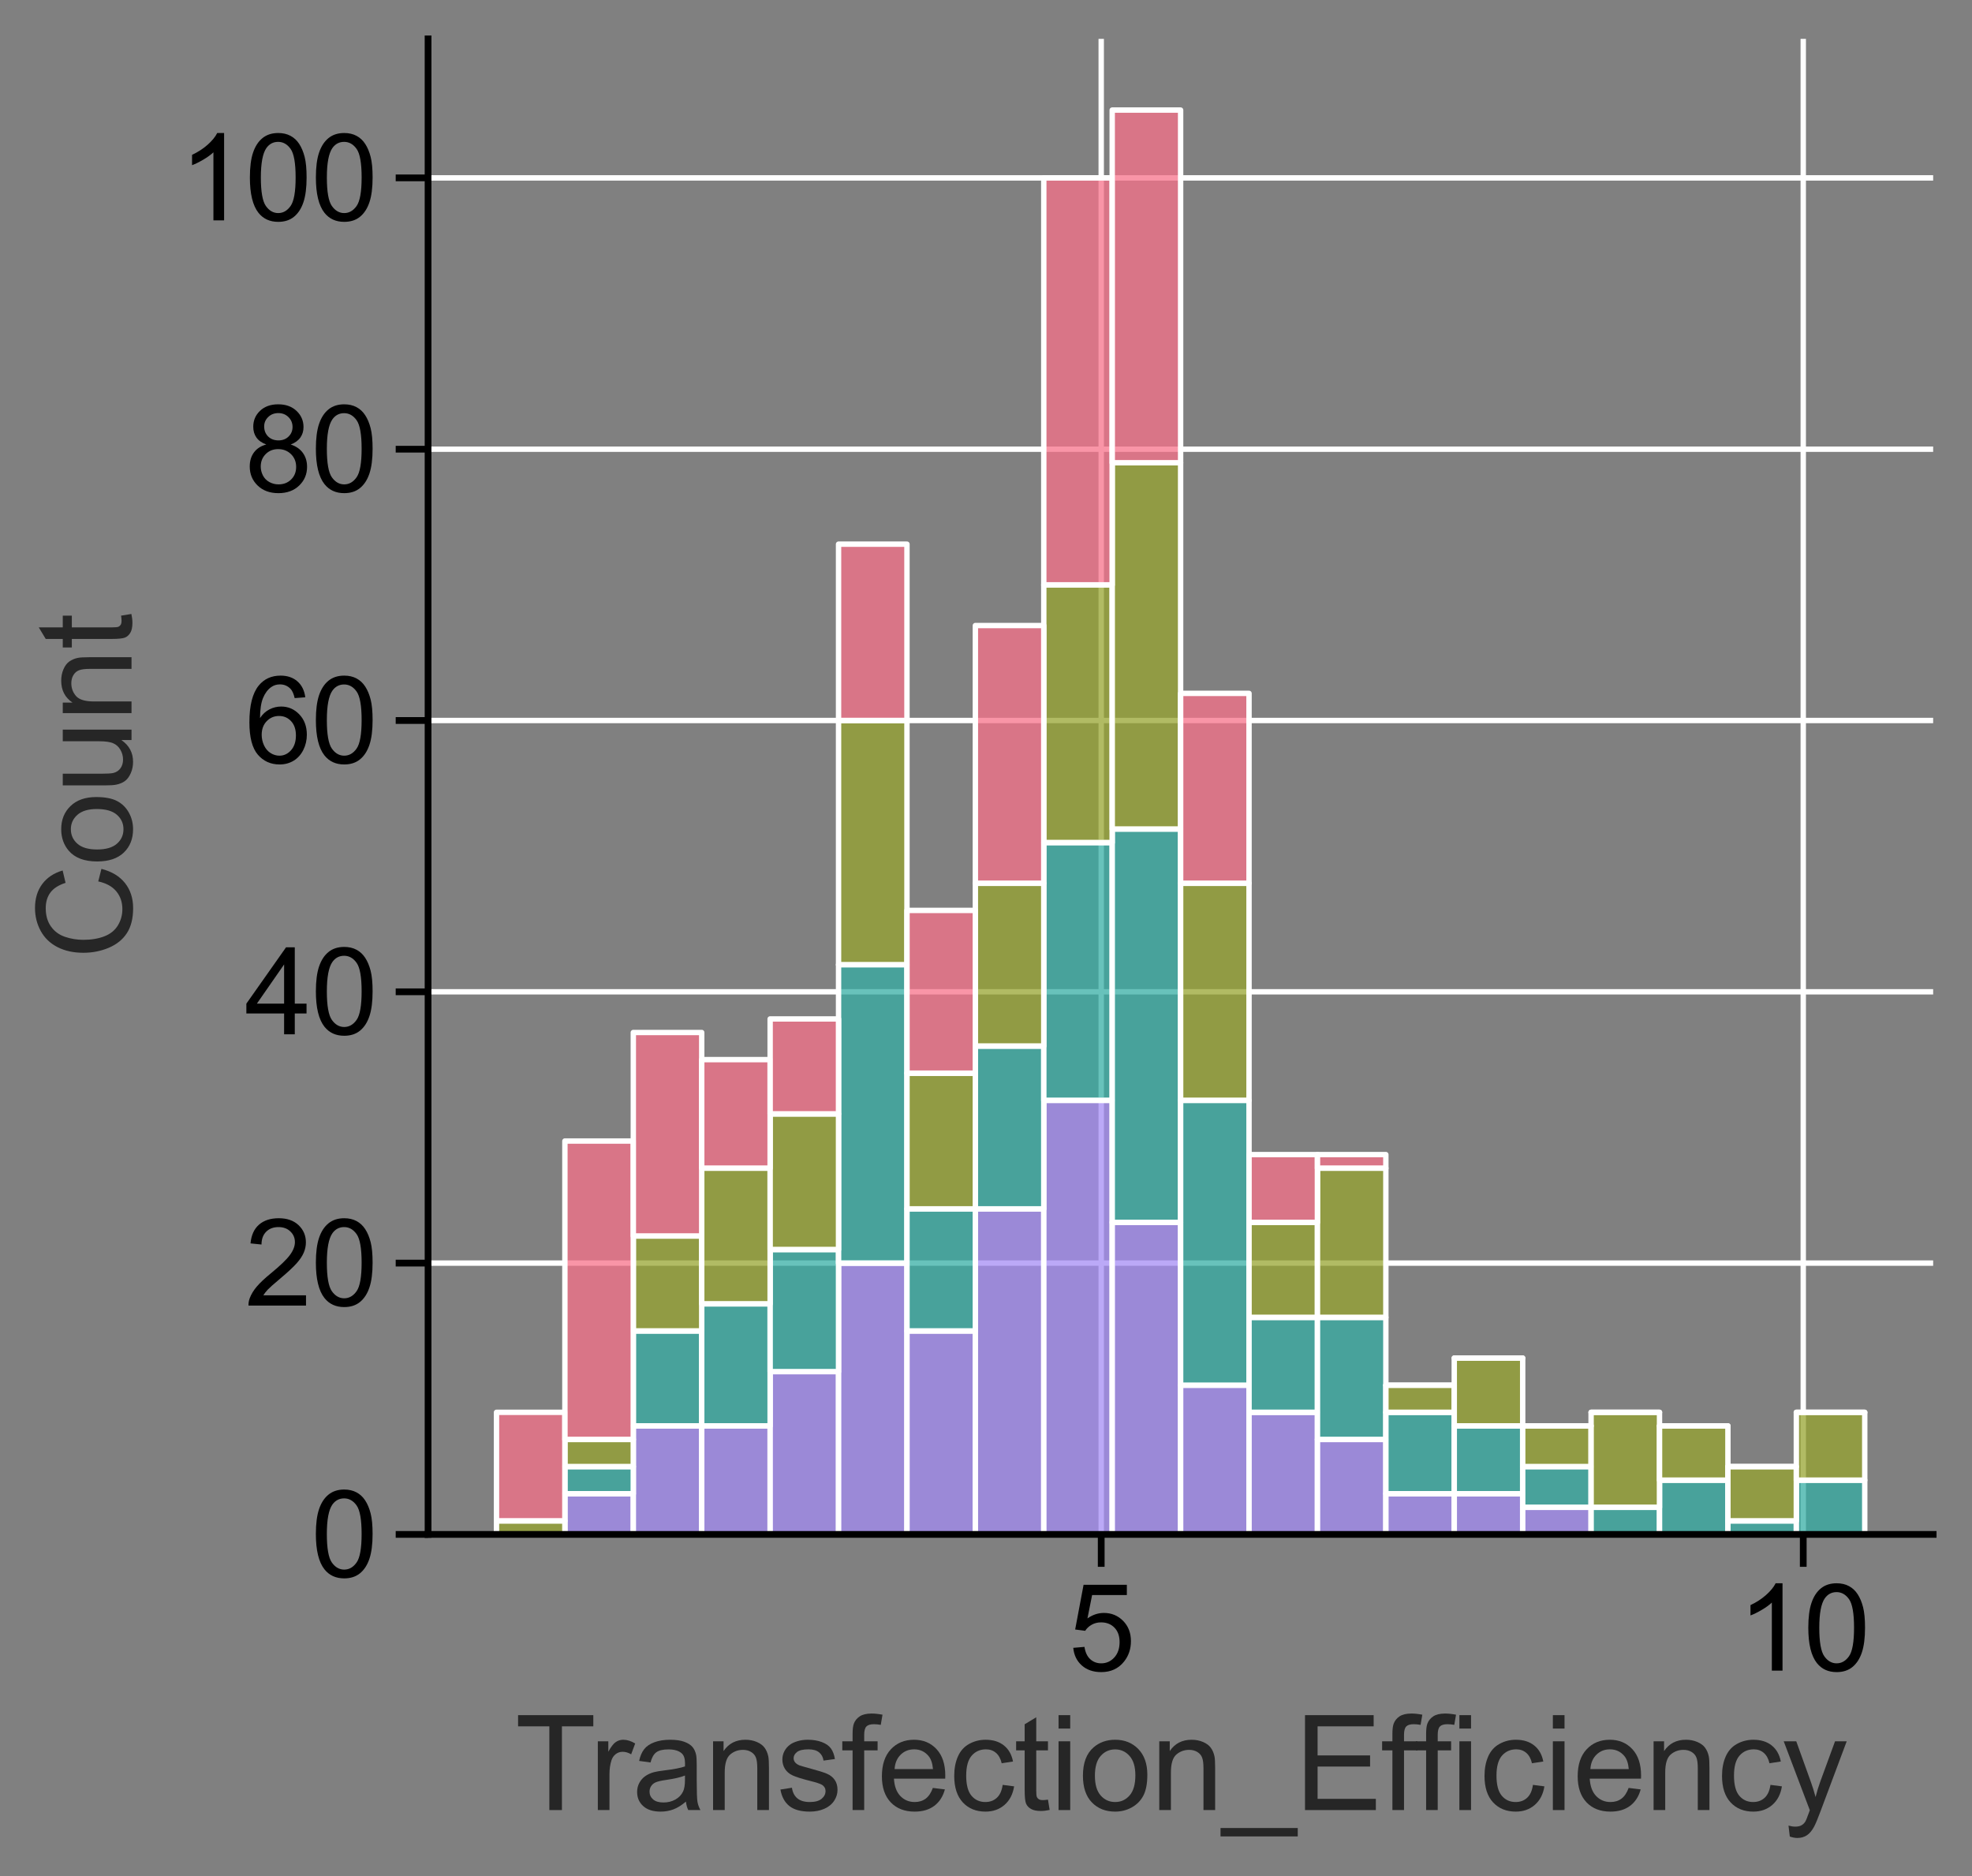 <?xml version="1.0" encoding="utf-8" standalone="no"?>
<!DOCTYPE svg PUBLIC "-//W3C//DTD SVG 1.1//EN"
  "http://www.w3.org/Graphics/SVG/1.1/DTD/svg11.dtd">
<svg xmlns:xlink="http://www.w3.org/1999/xlink" width="365.551pt" height="347.742pt" viewBox="0 0 365.551 347.742" xmlns="http://www.w3.org/2000/svg" version="1.1">
 <rect x="0" y="0" width="365.551" height="347.742" fill="#808080" stroke="none"/>
 <defs>
  <style type="text/css">*{stroke-linejoin: round; stroke-linecap: butt}</style>
 </defs>
 <g id="figure_1">
  <g id="patch_1">
   <path d="M 0 347.742 
L 365.551 347.742 
L 365.551 0 
L 0 0 
L 0 347.742 
z
" style="fill: none"/>
  </g>
  <g id="axes_1">
   <g id="patch_2">
    <path d="M 79.351 284.4 
L 358.351 284.4 
L 358.351 7.2 
L 79.351 7.2 
L 79.351 284.4 
z
" style="fill: none"/>
   </g>
   <g id="matplotlib.axis_1">
    <g id="xtick_1">
     <g id="line2d_1">
      <path d="M 204.132 284.4 
L 204.132 7.2 
" clip-path="url(#pc5850b7f59)" style="fill: none; stroke: #ffffff; stroke-linecap: round"/>
     </g>
     <g id="line2d_2">
      <defs>
       <path id="m5c4a500597" d="M 0 0 
L 0 6 
" style="stroke: #000000; stroke-width: 1.25"/>
      </defs>
      <g>
       <use xlink:href="#m5c4a500597" x="204.132" y="284.4" style="stroke: #000000; stroke-width: 1.25"/>
      </g>
     </g>
     <g id="text_1">
      <!-- 5 -->
      <g transform="translate(198.015 309.647) scale(0.22 -0.22)">
       <defs>
        <path id="ArialMT-35" d="M 266 1200 
L 856 1250 
Q 922 819 1161 601 
Q 1400 384 1738 384 
Q 2144 384 2425 690 
Q 2706 997 2706 1503 
Q 2706 1984 2436 2262 
Q 2166 2541 1728 2541 
Q 1456 2541 1237 2417 
Q 1019 2294 894 2097 
L 366 2166 
L 809 4519 
L 3088 4519 
L 3088 3981 
L 1259 3981 
L 1013 2750 
Q 1425 3038 1878 3038 
Q 2478 3038 2890 2622 
Q 3303 2206 3303 1553 
Q 3303 931 2941 478 
Q 2500 -78 1738 -78 
Q 1113 -78 717 272 
Q 322 622 266 1200 
z
" transform="scale(0.016)"/>
       </defs>
       <use xlink:href="#ArialMT-35"/>
      </g>
     </g>
    </g>
    <g id="xtick_2">
     <g id="line2d_3">
      <path d="M 334.269 284.4 
L 334.269 7.2 
" clip-path="url(#pc5850b7f59)" style="fill: none; stroke: #ffffff; stroke-linecap: round"/>
     </g>
     <g id="line2d_4">
      <g>
       <use xlink:href="#m5c4a500597" x="334.269" y="284.4" style="stroke: #000000; stroke-width: 1.25"/>
      </g>
     </g>
     <g id="text_2">
      <!-- 10 -->
      <g transform="translate(322.035 309.647) scale(0.22 -0.22)">
       <defs>
        <path id="ArialMT-31" d="M 2384 0 
L 1822 0 
L 1822 3584 
Q 1619 3391 1289 3197 
Q 959 3003 697 2906 
L 697 3450 
Q 1169 3672 1522 3987 
Q 1875 4303 2022 4600 
L 2384 4600 
L 2384 0 
z
" transform="scale(0.016)"/>
        <path id="ArialMT-30" d="M 266 2259 
Q 266 3072 433 3567 
Q 600 4063 929 4331 
Q 1259 4600 1759 4600 
Q 2128 4600 2406 4451 
Q 2684 4303 2865 4023 
Q 3047 3744 3150 3342 
Q 3253 2941 3253 2259 
Q 3253 1453 3087 958 
Q 2922 463 2592 192 
Q 2263 -78 1759 -78 
Q 1097 -78 719 397 
Q 266 969 266 2259 
z
M 844 2259 
Q 844 1131 1108 757 
Q 1372 384 1759 384 
Q 2147 384 2411 759 
Q 2675 1134 2675 2259 
Q 2675 3391 2411 3762 
Q 2147 4134 1753 4134 
Q 1366 4134 1134 3806 
Q 844 3388 844 2259 
z
" transform="scale(0.016)"/>
       </defs>
       <use xlink:href="#ArialMT-31"/>
       <use xlink:href="#ArialMT-30" x="55.615"/>
      </g>
     </g>
    </g>
    <g id="text_3">
     <!-- Transfection_Efficiency -->
     <g style="fill: #262626" transform="translate(95.463 335.491) scale(0.24 -0.24)">
      <defs>
       <path id="ArialMT-54" d="M 1659 0 
L 1659 4041 
L 150 4041 
L 150 4581 
L 3781 4581 
L 3781 4041 
L 2266 4041 
L 2266 0 
L 1659 0 
z
" transform="scale(0.016)"/>
       <path id="ArialMT-72" d="M 416 0 
L 416 3319 
L 922 3319 
L 922 2816 
Q 1116 3169 1280 3281 
Q 1444 3394 1641 3394 
Q 1925 3394 2219 3213 
L 2025 2691 
Q 1819 2813 1613 2813 
Q 1428 2813 1281 2702 
Q 1134 2591 1072 2394 
Q 978 2094 978 1738 
L 978 0 
L 416 0 
z
" transform="scale(0.016)"/>
       <path id="ArialMT-61" d="M 2588 409 
Q 2275 144 1986 34 
Q 1697 -75 1366 -75 
Q 819 -75 525 192 
Q 231 459 231 875 
Q 231 1119 342 1320 
Q 453 1522 633 1644 
Q 813 1766 1038 1828 
Q 1203 1872 1538 1913 
Q 2219 1994 2541 2106 
Q 2544 2222 2544 2253 
Q 2544 2597 2384 2738 
Q 2169 2928 1744 2928 
Q 1347 2928 1158 2789 
Q 969 2650 878 2297 
L 328 2372 
Q 403 2725 575 2942 
Q 747 3159 1072 3276 
Q 1397 3394 1825 3394 
Q 2250 3394 2515 3294 
Q 2781 3194 2906 3042 
Q 3031 2891 3081 2659 
Q 3109 2516 3109 2141 
L 3109 1391 
Q 3109 606 3145 398 
Q 3181 191 3288 0 
L 2700 0 
Q 2613 175 2588 409 
z
M 2541 1666 
Q 2234 1541 1622 1453 
Q 1275 1403 1131 1340 
Q 988 1278 909 1158 
Q 831 1038 831 891 
Q 831 666 1001 516 
Q 1172 366 1500 366 
Q 1825 366 2078 508 
Q 2331 650 2450 897 
Q 2541 1088 2541 1459 
L 2541 1666 
z
" transform="scale(0.016)"/>
       <path id="ArialMT-6e" d="M 422 0 
L 422 3319 
L 928 3319 
L 928 2847 
Q 1294 3394 1984 3394 
Q 2284 3394 2536 3286 
Q 2788 3178 2913 3003 
Q 3038 2828 3088 2588 
Q 3119 2431 3119 2041 
L 3119 0 
L 2556 0 
L 2556 2019 
Q 2556 2363 2490 2533 
Q 2425 2703 2258 2804 
Q 2091 2906 1866 2906 
Q 1506 2906 1245 2678 
Q 984 2450 984 1813 
L 984 0 
L 422 0 
z
" transform="scale(0.016)"/>
       <path id="ArialMT-73" d="M 197 991 
L 753 1078 
Q 800 744 1014 566 
Q 1228 388 1613 388 
Q 2000 388 2187 545 
Q 2375 703 2375 916 
Q 2375 1106 2209 1216 
Q 2094 1291 1634 1406 
Q 1016 1563 777 1677 
Q 538 1791 414 1992 
Q 291 2194 291 2438 
Q 291 2659 392 2848 
Q 494 3038 669 3163 
Q 800 3259 1026 3326 
Q 1253 3394 1513 3394 
Q 1903 3394 2198 3281 
Q 2494 3169 2634 2976 
Q 2775 2784 2828 2463 
L 2278 2388 
Q 2241 2644 2061 2787 
Q 1881 2931 1553 2931 
Q 1166 2931 1000 2803 
Q 834 2675 834 2503 
Q 834 2394 903 2306 
Q 972 2216 1119 2156 
Q 1203 2125 1616 2013 
Q 2213 1853 2448 1751 
Q 2684 1650 2818 1456 
Q 2953 1263 2953 975 
Q 2953 694 2789 445 
Q 2625 197 2315 61 
Q 2006 -75 1616 -75 
Q 969 -75 630 194 
Q 291 463 197 991 
z
" transform="scale(0.016)"/>
       <path id="ArialMT-66" d="M 556 0 
L 556 2881 
L 59 2881 
L 59 3319 
L 556 3319 
L 556 3672 
Q 556 4006 616 4169 
Q 697 4388 901 4523 
Q 1106 4659 1475 4659 
Q 1713 4659 2000 4603 
L 1916 4113 
Q 1741 4144 1584 4144 
Q 1328 4144 1222 4034 
Q 1116 3925 1116 3625 
L 1116 3319 
L 1763 3319 
L 1763 2881 
L 1116 2881 
L 1116 0 
L 556 0 
z
" transform="scale(0.016)"/>
       <path id="ArialMT-65" d="M 2694 1069 
L 3275 997 
Q 3138 488 2766 206 
Q 2394 -75 1816 -75 
Q 1088 -75 661 373 
Q 234 822 234 1631 
Q 234 2469 665 2931 
Q 1097 3394 1784 3394 
Q 2450 3394 2872 2941 
Q 3294 2488 3294 1666 
Q 3294 1616 3291 1516 
L 816 1516 
Q 847 969 1125 678 
Q 1403 388 1819 388 
Q 2128 388 2347 550 
Q 2566 713 2694 1069 
z
M 847 1978 
L 2700 1978 
Q 2663 2397 2488 2606 
Q 2219 2931 1791 2931 
Q 1403 2931 1139 2672 
Q 875 2413 847 1978 
z
" transform="scale(0.016)"/>
       <path id="ArialMT-63" d="M 2588 1216 
L 3141 1144 
Q 3050 572 2676 248 
Q 2303 -75 1759 -75 
Q 1078 -75 664 370 
Q 250 816 250 1647 
Q 250 2184 428 2587 
Q 606 2991 970 3192 
Q 1334 3394 1763 3394 
Q 2303 3394 2647 3120 
Q 2991 2847 3088 2344 
L 2541 2259 
Q 2463 2594 2264 2762 
Q 2066 2931 1784 2931 
Q 1359 2931 1093 2626 
Q 828 2322 828 1663 
Q 828 994 1084 691 
Q 1341 388 1753 388 
Q 2084 388 2306 591 
Q 2528 794 2588 1216 
z
" transform="scale(0.016)"/>
       <path id="ArialMT-74" d="M 1650 503 
L 1731 6 
Q 1494 -44 1306 -44 
Q 1000 -44 831 53 
Q 663 150 594 308 
Q 525 466 525 972 
L 525 2881 
L 113 2881 
L 113 3319 
L 525 3319 
L 525 4141 
L 1084 4478 
L 1084 3319 
L 1650 3319 
L 1650 2881 
L 1084 2881 
L 1084 941 
Q 1084 700 1114 631 
Q 1144 563 1211 522 
Q 1278 481 1403 481 
Q 1497 481 1650 503 
z
" transform="scale(0.016)"/>
       <path id="ArialMT-69" d="M 425 3934 
L 425 4581 
L 988 4581 
L 988 3934 
L 425 3934 
z
M 425 0 
L 425 3319 
L 988 3319 
L 988 0 
L 425 0 
z
" transform="scale(0.016)"/>
       <path id="ArialMT-6f" d="M 213 1659 
Q 213 2581 725 3025 
Q 1153 3394 1769 3394 
Q 2453 3394 2887 2945 
Q 3322 2497 3322 1706 
Q 3322 1066 3130 698 
Q 2938 331 2570 128 
Q 2203 -75 1769 -75 
Q 1072 -75 642 372 
Q 213 819 213 1659 
z
M 791 1659 
Q 791 1022 1069 705 
Q 1347 388 1769 388 
Q 2188 388 2466 706 
Q 2744 1025 2744 1678 
Q 2744 2294 2464 2611 
Q 2184 2928 1769 2928 
Q 1347 2928 1069 2612 
Q 791 2297 791 1659 
z
" transform="scale(0.016)"/>
       <path id="ArialMT-5f" d="M -97 -1272 
L -97 -866 
L 3631 -866 
L 3631 -1272 
L -97 -1272 
z
" transform="scale(0.016)"/>
       <path id="ArialMT-45" d="M 506 0 
L 506 4581 
L 3819 4581 
L 3819 4041 
L 1113 4041 
L 1113 2638 
L 3647 2638 
L 3647 2100 
L 1113 2100 
L 1113 541 
L 3925 541 
L 3925 0 
L 506 0 
z
" transform="scale(0.016)"/>
       <path id="ArialMT-79" d="M 397 -1278 
L 334 -750 
Q 519 -800 656 -800 
Q 844 -800 956 -737 
Q 1069 -675 1141 -563 
Q 1194 -478 1313 -144 
Q 1328 -97 1363 -6 
L 103 3319 
L 709 3319 
L 1400 1397 
Q 1534 1031 1641 628 
Q 1738 1016 1872 1384 
L 2581 3319 
L 3144 3319 
L 1881 -56 
Q 1678 -603 1566 -809 
Q 1416 -1088 1222 -1217 
Q 1028 -1347 759 -1347 
Q 597 -1347 397 -1278 
z
" transform="scale(0.016)"/>
      </defs>
      <use xlink:href="#ArialMT-54"/>
      <use xlink:href="#ArialMT-72" x="57.334"/>
      <use xlink:href="#ArialMT-61" x="90.635"/>
      <use xlink:href="#ArialMT-6e" x="146.25"/>
      <use xlink:href="#ArialMT-73" x="201.865"/>
      <use xlink:href="#ArialMT-66" x="251.865"/>
      <use xlink:href="#ArialMT-65" x="279.648"/>
      <use xlink:href="#ArialMT-63" x="335.264"/>
      <use xlink:href="#ArialMT-74" x="385.264"/>
      <use xlink:href="#ArialMT-69" x="413.047"/>
      <use xlink:href="#ArialMT-6f" x="435.264"/>
      <use xlink:href="#ArialMT-6e" x="490.879"/>
      <use xlink:href="#ArialMT-5f" x="546.494"/>
      <use xlink:href="#ArialMT-45" x="602.109"/>
      <use xlink:href="#ArialMT-66" x="668.809"/>
      <use xlink:href="#ArialMT-66" x="694.842"/>
      <use xlink:href="#ArialMT-69" x="722.625"/>
      <use xlink:href="#ArialMT-63" x="744.842"/>
      <use xlink:href="#ArialMT-69" x="794.842"/>
      <use xlink:href="#ArialMT-65" x="817.059"/>
      <use xlink:href="#ArialMT-6e" x="872.674"/>
      <use xlink:href="#ArialMT-63" x="928.289"/>
      <use xlink:href="#ArialMT-79" x="978.289"/>
     </g>
    </g>
   </g>
   <g id="matplotlib.axis_2">
    <g id="ytick_1">
     <g id="line2d_5">
      <path d="M 79.351 284.4 
L 358.351 284.4 
" clip-path="url(#pc5850b7f59)" style="fill: none; stroke: #ffffff; stroke-linecap: round"/>
     </g>
     <g id="line2d_6">
      <defs>
       <path id="mff789dee9f" d="M 0 0 
L -6 0 
" style="stroke: #000000; stroke-width: 1.25"/>
      </defs>
      <g>
       <use xlink:href="#mff789dee9f" x="79.351" y="284.4" style="stroke: #000000; stroke-width: 1.25"/>
      </g>
     </g>
     <g id="text_4">
      <!-- 0 -->
      <g transform="translate(57.617 292.274) scale(0.22 -0.22)">
       <use xlink:href="#ArialMT-30"/>
      </g>
     </g>
    </g>
    <g id="ytick_2">
     <g id="line2d_7">
      <path d="M 79.351 234.114 
L 358.351 234.114 
" clip-path="url(#pc5850b7f59)" style="fill: none; stroke: #ffffff; stroke-linecap: round"/>
     </g>
     <g id="line2d_8">
      <g>
       <use xlink:href="#mff789dee9f" x="79.351" y="234.114" style="stroke: #000000; stroke-width: 1.25"/>
      </g>
     </g>
     <g id="text_5">
      <!-- 20 -->
      <g transform="translate(45.383 241.988) scale(0.22 -0.22)">
       <defs>
        <path id="ArialMT-32" d="M 3222 541 
L 3222 0 
L 194 0 
Q 188 203 259 391 
Q 375 700 629 1000 
Q 884 1300 1366 1694 
Q 2113 2306 2375 2664 
Q 2638 3022 2638 3341 
Q 2638 3675 2398 3904 
Q 2159 4134 1775 4134 
Q 1369 4134 1125 3890 
Q 881 3647 878 3216 
L 300 3275 
Q 359 3922 746 4261 
Q 1134 4600 1788 4600 
Q 2447 4600 2831 4234 
Q 3216 3869 3216 3328 
Q 3216 3053 3103 2787 
Q 2991 2522 2730 2228 
Q 2469 1934 1863 1422 
Q 1356 997 1212 845 
Q 1069 694 975 541 
L 3222 541 
z
" transform="scale(0.016)"/>
       </defs>
       <use xlink:href="#ArialMT-32"/>
       <use xlink:href="#ArialMT-30" x="55.615"/>
      </g>
     </g>
    </g>
    <g id="ytick_3">
     <g id="line2d_9">
      <path d="M 79.351 183.829 
L 358.351 183.829 
" clip-path="url(#pc5850b7f59)" style="fill: none; stroke: #ffffff; stroke-linecap: round"/>
     </g>
     <g id="line2d_10">
      <g>
       <use xlink:href="#mff789dee9f" x="79.351" y="183.829" style="stroke: #000000; stroke-width: 1.25"/>
      </g>
     </g>
     <g id="text_6">
      <!-- 40 -->
      <g transform="translate(45.383 191.702) scale(0.22 -0.22)">
       <defs>
        <path id="ArialMT-34" d="M 2069 0 
L 2069 1097 
L 81 1097 
L 81 1613 
L 2172 4581 
L 2631 4581 
L 2631 1613 
L 3250 1613 
L 3250 1097 
L 2631 1097 
L 2631 0 
L 2069 0 
z
M 2069 1613 
L 2069 3678 
L 634 1613 
L 2069 1613 
z
" transform="scale(0.016)"/>
       </defs>
       <use xlink:href="#ArialMT-34"/>
       <use xlink:href="#ArialMT-30" x="55.615"/>
      </g>
     </g>
    </g>
    <g id="ytick_4">
     <g id="line2d_11">
      <path d="M 79.351 133.543 
L 358.351 133.543 
" clip-path="url(#pc5850b7f59)" style="fill: none; stroke: #ffffff; stroke-linecap: round"/>
     </g>
     <g id="line2d_12">
      <g>
       <use xlink:href="#mff789dee9f" x="79.351" y="133.543" style="stroke: #000000; stroke-width: 1.25"/>
      </g>
     </g>
     <g id="text_7">
      <!-- 60 -->
      <g transform="translate(45.383 141.416) scale(0.22 -0.22)">
       <defs>
        <path id="ArialMT-36" d="M 3184 3459 
L 2625 3416 
Q 2550 3747 2413 3897 
Q 2184 4138 1850 4138 
Q 1581 4138 1378 3988 
Q 1113 3794 959 3422 
Q 806 3050 800 2363 
Q 1003 2672 1297 2822 
Q 1591 2972 1913 2972 
Q 2475 2972 2870 2558 
Q 3266 2144 3266 1488 
Q 3266 1056 3080 686 
Q 2894 316 2569 119 
Q 2244 -78 1831 -78 
Q 1128 -78 684 439 
Q 241 956 241 2144 
Q 241 3472 731 4075 
Q 1159 4600 1884 4600 
Q 2425 4600 2770 4297 
Q 3116 3994 3184 3459 
z
M 888 1484 
Q 888 1194 1011 928 
Q 1134 663 1356 523 
Q 1578 384 1822 384 
Q 2178 384 2434 671 
Q 2691 959 2691 1453 
Q 2691 1928 2437 2201 
Q 2184 2475 1800 2475 
Q 1419 2475 1153 2201 
Q 888 1928 888 1484 
z
" transform="scale(0.016)"/>
       </defs>
       <use xlink:href="#ArialMT-36"/>
       <use xlink:href="#ArialMT-30" x="55.615"/>
      </g>
     </g>
    </g>
    <g id="ytick_5">
     <g id="line2d_13">
      <path d="M 79.351 83.257 
L 358.351 83.257 
" clip-path="url(#pc5850b7f59)" style="fill: none; stroke: #ffffff; stroke-linecap: round"/>
     </g>
     <g id="line2d_14">
      <g>
       <use xlink:href="#mff789dee9f" x="79.351" y="83.257" style="stroke: #000000; stroke-width: 1.25"/>
      </g>
     </g>
     <g id="text_8">
      <!-- 80 -->
      <g transform="translate(45.383 91.131) scale(0.22 -0.22)">
       <defs>
        <path id="ArialMT-38" d="M 1131 2484 
Q 781 2613 612 2850 
Q 444 3088 444 3419 
Q 444 3919 803 4259 
Q 1163 4600 1759 4600 
Q 2359 4600 2725 4251 
Q 3091 3903 3091 3403 
Q 3091 3084 2923 2848 
Q 2756 2613 2416 2484 
Q 2838 2347 3058 2040 
Q 3278 1734 3278 1309 
Q 3278 722 2862 322 
Q 2447 -78 1769 -78 
Q 1091 -78 675 323 
Q 259 725 259 1325 
Q 259 1772 486 2073 
Q 713 2375 1131 2484 
z
M 1019 3438 
Q 1019 3113 1228 2906 
Q 1438 2700 1772 2700 
Q 2097 2700 2305 2904 
Q 2513 3109 2513 3406 
Q 2513 3716 2298 3927 
Q 2084 4138 1766 4138 
Q 1444 4138 1231 3931 
Q 1019 3725 1019 3438 
z
M 838 1322 
Q 838 1081 952 856 
Q 1066 631 1291 507 
Q 1516 384 1775 384 
Q 2178 384 2440 643 
Q 2703 903 2703 1303 
Q 2703 1709 2433 1975 
Q 2163 2241 1756 2241 
Q 1359 2241 1098 1978 
Q 838 1716 838 1322 
z
" transform="scale(0.016)"/>
       </defs>
       <use xlink:href="#ArialMT-38"/>
       <use xlink:href="#ArialMT-30" x="55.615"/>
      </g>
     </g>
    </g>
    <g id="ytick_6">
     <g id="line2d_15">
      <path d="M 79.351 32.971 
L 358.351 32.971 
" clip-path="url(#pc5850b7f59)" style="fill: none; stroke: #ffffff; stroke-linecap: round"/>
     </g>
     <g id="line2d_16">
      <g>
       <use xlink:href="#mff789dee9f" x="79.351" y="32.971" style="stroke: #000000; stroke-width: 1.25"/>
      </g>
     </g>
     <g id="text_9">
      <!-- 100 -->
      <g transform="translate(33.149 40.845) scale(0.22 -0.22)">
       <use xlink:href="#ArialMT-31"/>
       <use xlink:href="#ArialMT-30" x="55.615"/>
       <use xlink:href="#ArialMT-30" x="111.23"/>
      </g>
     </g>
    </g>
    <g id="text_10">
     <!-- Count -->
     <g style="fill: #262626" transform="translate(24.379 177.819) rotate(-90) scale(0.24 -0.24)">
      <defs>
       <path id="ArialMT-43" d="M 3763 1606 
L 4369 1453 
Q 4178 706 3683 314 
Q 3188 -78 2472 -78 
Q 1731 -78 1267 223 
Q 803 525 561 1097 
Q 319 1669 319 2325 
Q 319 3041 592 3573 
Q 866 4106 1370 4382 
Q 1875 4659 2481 4659 
Q 3169 4659 3637 4309 
Q 4106 3959 4291 3325 
L 3694 3184 
Q 3534 3684 3231 3912 
Q 2928 4141 2469 4141 
Q 1941 4141 1586 3887 
Q 1231 3634 1087 3207 
Q 944 2781 944 2328 
Q 944 1744 1114 1308 
Q 1284 872 1643 656 
Q 2003 441 2422 441 
Q 2931 441 3284 734 
Q 3638 1028 3763 1606 
z
" transform="scale(0.016)"/>
       <path id="ArialMT-75" d="M 2597 0 
L 2597 488 
Q 2209 -75 1544 -75 
Q 1250 -75 995 37 
Q 741 150 617 320 
Q 494 491 444 738 
Q 409 903 409 1263 
L 409 3319 
L 972 3319 
L 972 1478 
Q 972 1038 1006 884 
Q 1059 663 1231 536 
Q 1403 409 1656 409 
Q 1909 409 2131 539 
Q 2353 669 2445 892 
Q 2538 1116 2538 1541 
L 2538 3319 
L 3100 3319 
L 3100 0 
L 2597 0 
z
" transform="scale(0.016)"/>
      </defs>
      <use xlink:href="#ArialMT-43"/>
      <use xlink:href="#ArialMT-6f" x="72.217"/>
      <use xlink:href="#ArialMT-75" x="127.832"/>
      <use xlink:href="#ArialMT-6e" x="183.447"/>
      <use xlink:href="#ArialMT-74" x="239.062"/>
     </g>
    </g>
   </g>
   <g id="patch_3">
    <path d="M 92.033 284.4 
L 104.715 284.4 
L 104.715 284.4 
L 92.033 284.4 
z
" clip-path="url(#pc5850b7f59)" style="fill: #a48cf4; fill-opacity: 0.75; stroke: #ffffff; stroke-linejoin: miter"/>
   </g>
   <g id="patch_4">
    <path d="M 104.715 284.4 
L 117.396 284.4 
L 117.396 276.857 
L 104.715 276.857 
z
" clip-path="url(#pc5850b7f59)" style="fill: #a48cf4; fill-opacity: 0.75; stroke: #ffffff; stroke-linejoin: miter"/>
   </g>
   <g id="patch_5">
    <path d="M 117.396 284.4 
L 130.078 284.4 
L 130.078 264.286 
L 117.396 264.286 
z
" clip-path="url(#pc5850b7f59)" style="fill: #a48cf4; fill-opacity: 0.75; stroke: #ffffff; stroke-linejoin: miter"/>
   </g>
   <g id="patch_6">
    <path d="M 130.078 284.4 
L 142.76 284.4 
L 142.76 264.286 
L 130.078 264.286 
z
" clip-path="url(#pc5850b7f59)" style="fill: #a48cf4; fill-opacity: 0.75; stroke: #ffffff; stroke-linejoin: miter"/>
   </g>
   <g id="patch_7">
    <path d="M 142.76 284.4 
L 155.442 284.4 
L 155.442 254.229 
L 142.76 254.229 
z
" clip-path="url(#pc5850b7f59)" style="fill: #a48cf4; fill-opacity: 0.75; stroke: #ffffff; stroke-linejoin: miter"/>
   </g>
   <g id="patch_8">
    <path d="M 155.442 284.4 
L 168.124 284.4 
L 168.124 234.114 
L 155.442 234.114 
z
" clip-path="url(#pc5850b7f59)" style="fill: #a48cf4; fill-opacity: 0.75; stroke: #ffffff; stroke-linejoin: miter"/>
   </g>
   <g id="patch_9">
    <path d="M 168.124 284.4 
L 180.805 284.4 
L 180.805 246.686 
L 168.124 246.686 
z
" clip-path="url(#pc5850b7f59)" style="fill: #a48cf4; fill-opacity: 0.75; stroke: #ffffff; stroke-linejoin: miter"/>
   </g>
   <g id="patch_10">
    <path d="M 180.805 284.4 
L 193.487 284.4 
L 193.487 224.057 
L 180.805 224.057 
z
" clip-path="url(#pc5850b7f59)" style="fill: #a48cf4; fill-opacity: 0.75; stroke: #ffffff; stroke-linejoin: miter"/>
   </g>
   <g id="patch_11">
    <path d="M 193.487 284.4 
L 206.169 284.4 
L 206.169 203.943 
L 193.487 203.943 
z
" clip-path="url(#pc5850b7f59)" style="fill: #a48cf4; fill-opacity: 0.75; stroke: #ffffff; stroke-linejoin: miter"/>
   </g>
   <g id="patch_12">
    <path d="M 206.169 284.4 
L 218.851 284.4 
L 218.851 226.571 
L 206.169 226.571 
z
" clip-path="url(#pc5850b7f59)" style="fill: #a48cf4; fill-opacity: 0.75; stroke: #ffffff; stroke-linejoin: miter"/>
   </g>
   <g id="patch_13">
    <path d="M 218.851 284.4 
L 231.533 284.4 
L 231.533 256.743 
L 218.851 256.743 
z
" clip-path="url(#pc5850b7f59)" style="fill: #a48cf4; fill-opacity: 0.75; stroke: #ffffff; stroke-linejoin: miter"/>
   </g>
   <g id="patch_14">
    <path d="M 231.533 284.4 
L 244.215 284.4 
L 244.215 261.771 
L 231.533 261.771 
z
" clip-path="url(#pc5850b7f59)" style="fill: #a48cf4; fill-opacity: 0.75; stroke: #ffffff; stroke-linejoin: miter"/>
   </g>
   <g id="patch_15">
    <path d="M 244.215 284.4 
L 256.896 284.4 
L 256.896 266.8 
L 244.215 266.8 
z
" clip-path="url(#pc5850b7f59)" style="fill: #a48cf4; fill-opacity: 0.75; stroke: #ffffff; stroke-linejoin: miter"/>
   </g>
   <g id="patch_16">
    <path d="M 256.896 284.4 
L 269.578 284.4 
L 269.578 276.857 
L 256.896 276.857 
z
" clip-path="url(#pc5850b7f59)" style="fill: #a48cf4; fill-opacity: 0.75; stroke: #ffffff; stroke-linejoin: miter"/>
   </g>
   <g id="patch_17">
    <path d="M 269.578 284.4 
L 282.26 284.4 
L 282.26 276.857 
L 269.578 276.857 
z
" clip-path="url(#pc5850b7f59)" style="fill: #a48cf4; fill-opacity: 0.75; stroke: #ffffff; stroke-linejoin: miter"/>
   </g>
   <g id="patch_18">
    <path d="M 282.26 284.4 
L 294.942 284.4 
L 294.942 279.371 
L 282.26 279.371 
z
" clip-path="url(#pc5850b7f59)" style="fill: #a48cf4; fill-opacity: 0.75; stroke: #ffffff; stroke-linejoin: miter"/>
   </g>
   <g id="patch_19">
    <path d="M 294.942 284.4 
L 307.624 284.4 
L 307.624 284.4 
L 294.942 284.4 
z
" clip-path="url(#pc5850b7f59)" style="fill: #a48cf4; fill-opacity: 0.75; stroke: #ffffff; stroke-linejoin: miter"/>
   </g>
   <g id="patch_20">
    <path d="M 307.624 284.4 
L 320.305 284.4 
L 320.305 284.4 
L 307.624 284.4 
z
" clip-path="url(#pc5850b7f59)" style="fill: #a48cf4; fill-opacity: 0.75; stroke: #ffffff; stroke-linejoin: miter"/>
   </g>
   <g id="patch_21">
    <path d="M 320.305 284.4 
L 332.987 284.4 
L 332.987 284.4 
L 320.305 284.4 
z
" clip-path="url(#pc5850b7f59)" style="fill: #a48cf4; fill-opacity: 0.75; stroke: #ffffff; stroke-linejoin: miter"/>
   </g>
   <g id="patch_22">
    <path d="M 332.987 284.4 
L 345.669 284.4 
L 345.669 284.4 
L 332.987 284.4 
z
" clip-path="url(#pc5850b7f59)" style="fill: #a48cf4; fill-opacity: 0.75; stroke: #ffffff; stroke-linejoin: miter"/>
   </g>
   <g id="patch_23">
    <path d="M 92.033 284.4 
L 104.715 284.4 
L 104.715 284.4 
L 92.033 284.4 
z
" clip-path="url(#pc5850b7f59)" style="fill: #36ada4; fill-opacity: 0.75; stroke: #ffffff; stroke-linejoin: miter"/>
   </g>
   <g id="patch_24">
    <path d="M 104.715 276.857 
L 117.396 276.857 
L 117.396 271.829 
L 104.715 271.829 
z
" clip-path="url(#pc5850b7f59)" style="fill: #36ada4; fill-opacity: 0.75; stroke: #ffffff; stroke-linejoin: miter"/>
   </g>
   <g id="patch_25">
    <path d="M 117.396 264.286 
L 130.078 264.286 
L 130.078 246.686 
L 117.396 246.686 
z
" clip-path="url(#pc5850b7f59)" style="fill: #36ada4; fill-opacity: 0.75; stroke: #ffffff; stroke-linejoin: miter"/>
   </g>
   <g id="patch_26">
    <path d="M 130.078 264.286 
L 142.76 264.286 
L 142.76 241.657 
L 130.078 241.657 
z
" clip-path="url(#pc5850b7f59)" style="fill: #36ada4; fill-opacity: 0.75; stroke: #ffffff; stroke-linejoin: miter"/>
   </g>
   <g id="patch_27">
    <path d="M 142.76 254.229 
L 155.442 254.229 
L 155.442 231.6 
L 142.76 231.6 
z
" clip-path="url(#pc5850b7f59)" style="fill: #36ada4; fill-opacity: 0.75; stroke: #ffffff; stroke-linejoin: miter"/>
   </g>
   <g id="patch_28">
    <path d="M 155.442 234.114 
L 168.124 234.114 
L 168.124 178.8 
L 155.442 178.8 
z
" clip-path="url(#pc5850b7f59)" style="fill: #36ada4; fill-opacity: 0.75; stroke: #ffffff; stroke-linejoin: miter"/>
   </g>
   <g id="patch_29">
    <path d="M 168.124 246.686 
L 180.805 246.686 
L 180.805 224.057 
L 168.124 224.057 
z
" clip-path="url(#pc5850b7f59)" style="fill: #36ada4; fill-opacity: 0.75; stroke: #ffffff; stroke-linejoin: miter"/>
   </g>
   <g id="patch_30">
    <path d="M 180.805 224.057 
L 193.487 224.057 
L 193.487 193.886 
L 180.805 193.886 
z
" clip-path="url(#pc5850b7f59)" style="fill: #36ada4; fill-opacity: 0.75; stroke: #ffffff; stroke-linejoin: miter"/>
   </g>
   <g id="patch_31">
    <path d="M 193.487 203.943 
L 206.169 203.943 
L 206.169 156.171 
L 193.487 156.171 
z
" clip-path="url(#pc5850b7f59)" style="fill: #36ada4; fill-opacity: 0.75; stroke: #ffffff; stroke-linejoin: miter"/>
   </g>
   <g id="patch_32">
    <path d="M 206.169 226.571 
L 218.851 226.571 
L 218.851 153.657 
L 206.169 153.657 
z
" clip-path="url(#pc5850b7f59)" style="fill: #36ada4; fill-opacity: 0.75; stroke: #ffffff; stroke-linejoin: miter"/>
   </g>
   <g id="patch_33">
    <path d="M 218.851 256.743 
L 231.533 256.743 
L 231.533 203.943 
L 218.851 203.943 
z
" clip-path="url(#pc5850b7f59)" style="fill: #36ada4; fill-opacity: 0.75; stroke: #ffffff; stroke-linejoin: miter"/>
   </g>
   <g id="patch_34">
    <path d="M 231.533 261.771 
L 244.215 261.771 
L 244.215 244.171 
L 231.533 244.171 
z
" clip-path="url(#pc5850b7f59)" style="fill: #36ada4; fill-opacity: 0.75; stroke: #ffffff; stroke-linejoin: miter"/>
   </g>
   <g id="patch_35">
    <path d="M 244.215 266.8 
L 256.896 266.8 
L 256.896 244.171 
L 244.215 244.171 
z
" clip-path="url(#pc5850b7f59)" style="fill: #36ada4; fill-opacity: 0.75; stroke: #ffffff; stroke-linejoin: miter"/>
   </g>
   <g id="patch_36">
    <path d="M 256.896 276.857 
L 269.578 276.857 
L 269.578 261.771 
L 256.896 261.771 
z
" clip-path="url(#pc5850b7f59)" style="fill: #36ada4; fill-opacity: 0.75; stroke: #ffffff; stroke-linejoin: miter"/>
   </g>
   <g id="patch_37">
    <path d="M 269.578 276.857 
L 282.26 276.857 
L 282.26 264.286 
L 269.578 264.286 
z
" clip-path="url(#pc5850b7f59)" style="fill: #36ada4; fill-opacity: 0.75; stroke: #ffffff; stroke-linejoin: miter"/>
   </g>
   <g id="patch_38">
    <path d="M 282.26 279.371 
L 294.942 279.371 
L 294.942 271.829 
L 282.26 271.829 
z
" clip-path="url(#pc5850b7f59)" style="fill: #36ada4; fill-opacity: 0.75; stroke: #ffffff; stroke-linejoin: miter"/>
   </g>
   <g id="patch_39">
    <path d="M 294.942 284.4 
L 307.624 284.4 
L 307.624 279.371 
L 294.942 279.371 
z
" clip-path="url(#pc5850b7f59)" style="fill: #36ada4; fill-opacity: 0.75; stroke: #ffffff; stroke-linejoin: miter"/>
   </g>
   <g id="patch_40">
    <path d="M 307.624 284.4 
L 320.305 284.4 
L 320.305 274.343 
L 307.624 274.343 
z
" clip-path="url(#pc5850b7f59)" style="fill: #36ada4; fill-opacity: 0.75; stroke: #ffffff; stroke-linejoin: miter"/>
   </g>
   <g id="patch_41">
    <path d="M 320.305 284.4 
L 332.987 284.4 
L 332.987 281.886 
L 320.305 281.886 
z
" clip-path="url(#pc5850b7f59)" style="fill: #36ada4; fill-opacity: 0.75; stroke: #ffffff; stroke-linejoin: miter"/>
   </g>
   <g id="patch_42">
    <path d="M 332.987 284.4 
L 345.669 284.4 
L 345.669 274.343 
L 332.987 274.343 
z
" clip-path="url(#pc5850b7f59)" style="fill: #36ada4; fill-opacity: 0.75; stroke: #ffffff; stroke-linejoin: miter"/>
   </g>
   <g id="patch_43">
    <path d="M 92.033 284.4 
L 104.715 284.4 
L 104.715 281.886 
L 92.033 281.886 
z
" clip-path="url(#pc5850b7f59)" style="fill: #97a431; fill-opacity: 0.75; stroke: #ffffff; stroke-linejoin: miter"/>
   </g>
   <g id="patch_44">
    <path d="M 104.715 271.829 
L 117.396 271.829 
L 117.396 266.8 
L 104.715 266.8 
z
" clip-path="url(#pc5850b7f59)" style="fill: #97a431; fill-opacity: 0.75; stroke: #ffffff; stroke-linejoin: miter"/>
   </g>
   <g id="patch_45">
    <path d="M 117.396 246.686 
L 130.078 246.686 
L 130.078 229.086 
L 117.396 229.086 
z
" clip-path="url(#pc5850b7f59)" style="fill: #97a431; fill-opacity: 0.75; stroke: #ffffff; stroke-linejoin: miter"/>
   </g>
   <g id="patch_46">
    <path d="M 130.078 241.657 
L 142.76 241.657 
L 142.76 216.514 
L 130.078 216.514 
z
" clip-path="url(#pc5850b7f59)" style="fill: #97a431; fill-opacity: 0.75; stroke: #ffffff; stroke-linejoin: miter"/>
   </g>
   <g id="patch_47">
    <path d="M 142.76 231.6 
L 155.442 231.6 
L 155.442 206.457 
L 142.76 206.457 
z
" clip-path="url(#pc5850b7f59)" style="fill: #97a431; fill-opacity: 0.75; stroke: #ffffff; stroke-linejoin: miter"/>
   </g>
   <g id="patch_48">
    <path d="M 155.442 178.8 
L 168.124 178.8 
L 168.124 133.543 
L 155.442 133.543 
z
" clip-path="url(#pc5850b7f59)" style="fill: #97a431; fill-opacity: 0.75; stroke: #ffffff; stroke-linejoin: miter"/>
   </g>
   <g id="patch_49">
    <path d="M 168.124 224.057 
L 180.805 224.057 
L 180.805 198.914 
L 168.124 198.914 
z
" clip-path="url(#pc5850b7f59)" style="fill: #97a431; fill-opacity: 0.75; stroke: #ffffff; stroke-linejoin: miter"/>
   </g>
   <g id="patch_50">
    <path d="M 180.805 193.886 
L 193.487 193.886 
L 193.487 163.714 
L 180.805 163.714 
z
" clip-path="url(#pc5850b7f59)" style="fill: #97a431; fill-opacity: 0.75; stroke: #ffffff; stroke-linejoin: miter"/>
   </g>
   <g id="patch_51">
    <path d="M 193.487 156.171 
L 206.169 156.171 
L 206.169 108.4 
L 193.487 108.4 
z
" clip-path="url(#pc5850b7f59)" style="fill: #97a431; fill-opacity: 0.75; stroke: #ffffff; stroke-linejoin: miter"/>
   </g>
   <g id="patch_52">
    <path d="M 206.169 153.657 
L 218.851 153.657 
L 218.851 85.771 
L 206.169 85.771 
z
" clip-path="url(#pc5850b7f59)" style="fill: #97a431; fill-opacity: 0.75; stroke: #ffffff; stroke-linejoin: miter"/>
   </g>
   <g id="patch_53">
    <path d="M 218.851 203.943 
L 231.533 203.943 
L 231.533 163.714 
L 218.851 163.714 
z
" clip-path="url(#pc5850b7f59)" style="fill: #97a431; fill-opacity: 0.75; stroke: #ffffff; stroke-linejoin: miter"/>
   </g>
   <g id="patch_54">
    <path d="M 231.533 244.171 
L 244.215 244.171 
L 244.215 226.571 
L 231.533 226.571 
z
" clip-path="url(#pc5850b7f59)" style="fill: #97a431; fill-opacity: 0.75; stroke: #ffffff; stroke-linejoin: miter"/>
   </g>
   <g id="patch_55">
    <path d="M 244.215 244.171 
L 256.896 244.171 
L 256.896 216.514 
L 244.215 216.514 
z
" clip-path="url(#pc5850b7f59)" style="fill: #97a431; fill-opacity: 0.75; stroke: #ffffff; stroke-linejoin: miter"/>
   </g>
   <g id="patch_56">
    <path d="M 256.896 261.771 
L 269.578 261.771 
L 269.578 256.743 
L 256.896 256.743 
z
" clip-path="url(#pc5850b7f59)" style="fill: #97a431; fill-opacity: 0.75; stroke: #ffffff; stroke-linejoin: miter"/>
   </g>
   <g id="patch_57">
    <path d="M 269.578 264.286 
L 282.26 264.286 
L 282.26 251.714 
L 269.578 251.714 
z
" clip-path="url(#pc5850b7f59)" style="fill: #97a431; fill-opacity: 0.75; stroke: #ffffff; stroke-linejoin: miter"/>
   </g>
   <g id="patch_58">
    <path d="M 282.26 271.829 
L 294.942 271.829 
L 294.942 264.286 
L 282.26 264.286 
z
" clip-path="url(#pc5850b7f59)" style="fill: #97a431; fill-opacity: 0.75; stroke: #ffffff; stroke-linejoin: miter"/>
   </g>
   <g id="patch_59">
    <path d="M 294.942 279.371 
L 307.624 279.371 
L 307.624 261.771 
L 294.942 261.771 
z
" clip-path="url(#pc5850b7f59)" style="fill: #97a431; fill-opacity: 0.75; stroke: #ffffff; stroke-linejoin: miter"/>
   </g>
   <g id="patch_60">
    <path d="M 307.624 274.343 
L 320.305 274.343 
L 320.305 264.286 
L 307.624 264.286 
z
" clip-path="url(#pc5850b7f59)" style="fill: #97a431; fill-opacity: 0.75; stroke: #ffffff; stroke-linejoin: miter"/>
   </g>
   <g id="patch_61">
    <path d="M 320.305 281.886 
L 332.987 281.886 
L 332.987 271.829 
L 320.305 271.829 
z
" clip-path="url(#pc5850b7f59)" style="fill: #97a431; fill-opacity: 0.75; stroke: #ffffff; stroke-linejoin: miter"/>
   </g>
   <g id="patch_62">
    <path d="M 332.987 274.343 
L 345.669 274.343 
L 345.669 261.771 
L 332.987 261.771 
z
" clip-path="url(#pc5850b7f59)" style="fill: #97a431; fill-opacity: 0.75; stroke: #ffffff; stroke-linejoin: miter"/>
   </g>
   <g id="patch_63">
    <path d="M 92.033 281.886 
L 104.715 281.886 
L 104.715 261.771 
L 92.033 261.771 
z
" clip-path="url(#pc5850b7f59)" style="fill: #f77189; fill-opacity: 0.75; stroke: #ffffff; stroke-linejoin: miter"/>
   </g>
   <g id="patch_64">
    <path d="M 104.715 266.8 
L 117.396 266.8 
L 117.396 211.486 
L 104.715 211.486 
z
" clip-path="url(#pc5850b7f59)" style="fill: #f77189; fill-opacity: 0.75; stroke: #ffffff; stroke-linejoin: miter"/>
   </g>
   <g id="patch_65">
    <path d="M 117.396 229.086 
L 130.078 229.086 
L 130.078 191.371 
L 117.396 191.371 
z
" clip-path="url(#pc5850b7f59)" style="fill: #f77189; fill-opacity: 0.75; stroke: #ffffff; stroke-linejoin: miter"/>
   </g>
   <g id="patch_66">
    <path d="M 130.078 216.514 
L 142.76 216.514 
L 142.76 196.4 
L 130.078 196.4 
z
" clip-path="url(#pc5850b7f59)" style="fill: #f77189; fill-opacity: 0.75; stroke: #ffffff; stroke-linejoin: miter"/>
   </g>
   <g id="patch_67">
    <path d="M 142.76 206.457 
L 155.442 206.457 
L 155.442 188.857 
L 142.76 188.857 
z
" clip-path="url(#pc5850b7f59)" style="fill: #f77189; fill-opacity: 0.75; stroke: #ffffff; stroke-linejoin: miter"/>
   </g>
   <g id="patch_68">
    <path d="M 155.442 133.543 
L 168.124 133.543 
L 168.124 100.857 
L 155.442 100.857 
z
" clip-path="url(#pc5850b7f59)" style="fill: #f77189; fill-opacity: 0.75; stroke: #ffffff; stroke-linejoin: miter"/>
   </g>
   <g id="patch_69">
    <path d="M 168.124 198.914 
L 180.805 198.914 
L 180.805 168.743 
L 168.124 168.743 
z
" clip-path="url(#pc5850b7f59)" style="fill: #f77189; fill-opacity: 0.75; stroke: #ffffff; stroke-linejoin: miter"/>
   </g>
   <g id="patch_70">
    <path d="M 180.805 163.714 
L 193.487 163.714 
L 193.487 115.943 
L 180.805 115.943 
z
" clip-path="url(#pc5850b7f59)" style="fill: #f77189; fill-opacity: 0.75; stroke: #ffffff; stroke-linejoin: miter"/>
   </g>
   <g id="patch_71">
    <path d="M 193.487 108.4 
L 206.169 108.4 
L 206.169 32.971 
L 193.487 32.971 
z
" clip-path="url(#pc5850b7f59)" style="fill: #f77189; fill-opacity: 0.75; stroke: #ffffff; stroke-linejoin: miter"/>
   </g>
   <g id="patch_72">
    <path d="M 206.169 85.771 
L 218.851 85.771 
L 218.851 20.4 
L 206.169 20.4 
z
" clip-path="url(#pc5850b7f59)" style="fill: #f77189; fill-opacity: 0.75; stroke: #ffffff; stroke-linejoin: miter"/>
   </g>
   <g id="patch_73">
    <path d="M 218.851 163.714 
L 231.533 163.714 
L 231.533 128.514 
L 218.851 128.514 
z
" clip-path="url(#pc5850b7f59)" style="fill: #f77189; fill-opacity: 0.75; stroke: #ffffff; stroke-linejoin: miter"/>
   </g>
   <g id="patch_74">
    <path d="M 231.533 226.571 
L 244.215 226.571 
L 244.215 214 
L 231.533 214 
z
" clip-path="url(#pc5850b7f59)" style="fill: #f77189; fill-opacity: 0.75; stroke: #ffffff; stroke-linejoin: miter"/>
   </g>
   <g id="patch_75">
    <path d="M 244.215 216.514 
L 256.896 216.514 
L 256.896 214 
L 244.215 214 
z
" clip-path="url(#pc5850b7f59)" style="fill: #f77189; fill-opacity: 0.75; stroke: #ffffff; stroke-linejoin: miter"/>
   </g>
   <g id="patch_76">
    <path d="M 256.896 256.743 
L 269.578 256.743 
L 269.578 256.743 
L 256.896 256.743 
z
" clip-path="url(#pc5850b7f59)" style="fill: #f77189; fill-opacity: 0.75; stroke: #ffffff; stroke-linejoin: miter"/>
   </g>
   <g id="patch_77">
    <path d="M 269.578 251.714 
L 282.26 251.714 
L 282.26 251.714 
L 269.578 251.714 
z
" clip-path="url(#pc5850b7f59)" style="fill: #f77189; fill-opacity: 0.75; stroke: #ffffff; stroke-linejoin: miter"/>
   </g>
   <g id="patch_78">
    <path d="M 282.26 264.286 
L 294.942 264.286 
L 294.942 264.286 
L 282.26 264.286 
z
" clip-path="url(#pc5850b7f59)" style="fill: #f77189; fill-opacity: 0.75; stroke: #ffffff; stroke-linejoin: miter"/>
   </g>
   <g id="patch_79">
    <path d="M 294.942 261.771 
L 307.624 261.771 
L 307.624 261.771 
L 294.942 261.771 
z
" clip-path="url(#pc5850b7f59)" style="fill: #f77189; fill-opacity: 0.75; stroke: #ffffff; stroke-linejoin: miter"/>
   </g>
   <g id="patch_80">
    <path d="M 307.624 264.286 
L 320.305 264.286 
L 320.305 264.286 
L 307.624 264.286 
z
" clip-path="url(#pc5850b7f59)" style="fill: #f77189; fill-opacity: 0.75; stroke: #ffffff; stroke-linejoin: miter"/>
   </g>
   <g id="patch_81">
    <path d="M 320.305 271.829 
L 332.987 271.829 
L 332.987 271.829 
L 320.305 271.829 
z
" clip-path="url(#pc5850b7f59)" style="fill: #f77189; fill-opacity: 0.75; stroke: #ffffff; stroke-linejoin: miter"/>
   </g>
   <g id="patch_82">
    <path d="M 332.987 261.771 
L 345.669 261.771 
L 345.669 261.771 
L 332.987 261.771 
z
" clip-path="url(#pc5850b7f59)" style="fill: #f77189; fill-opacity: 0.75; stroke: #ffffff; stroke-linejoin: miter"/>
   </g>
   <g id="patch_83">
    <path d="M 79.351 284.4 
L 79.351 7.2 
" style="fill: none; stroke: #000000; stroke-width: 1.25; stroke-linejoin: miter; stroke-linecap: square"/>
   </g>
   <g id="patch_84">
    <path d="M 79.351 284.4 
L 358.351 284.4 
" style="fill: none; stroke: #000000; stroke-width: 1.25; stroke-linejoin: miter; stroke-linecap: square"/>
   </g>
  </g>
 </g>
 <defs>
  <clipPath id="pc5850b7f59">
   <rect x="79.351" y="7.2" width="279" height="277.2"/>
  </clipPath>
 </defs>
</svg>
